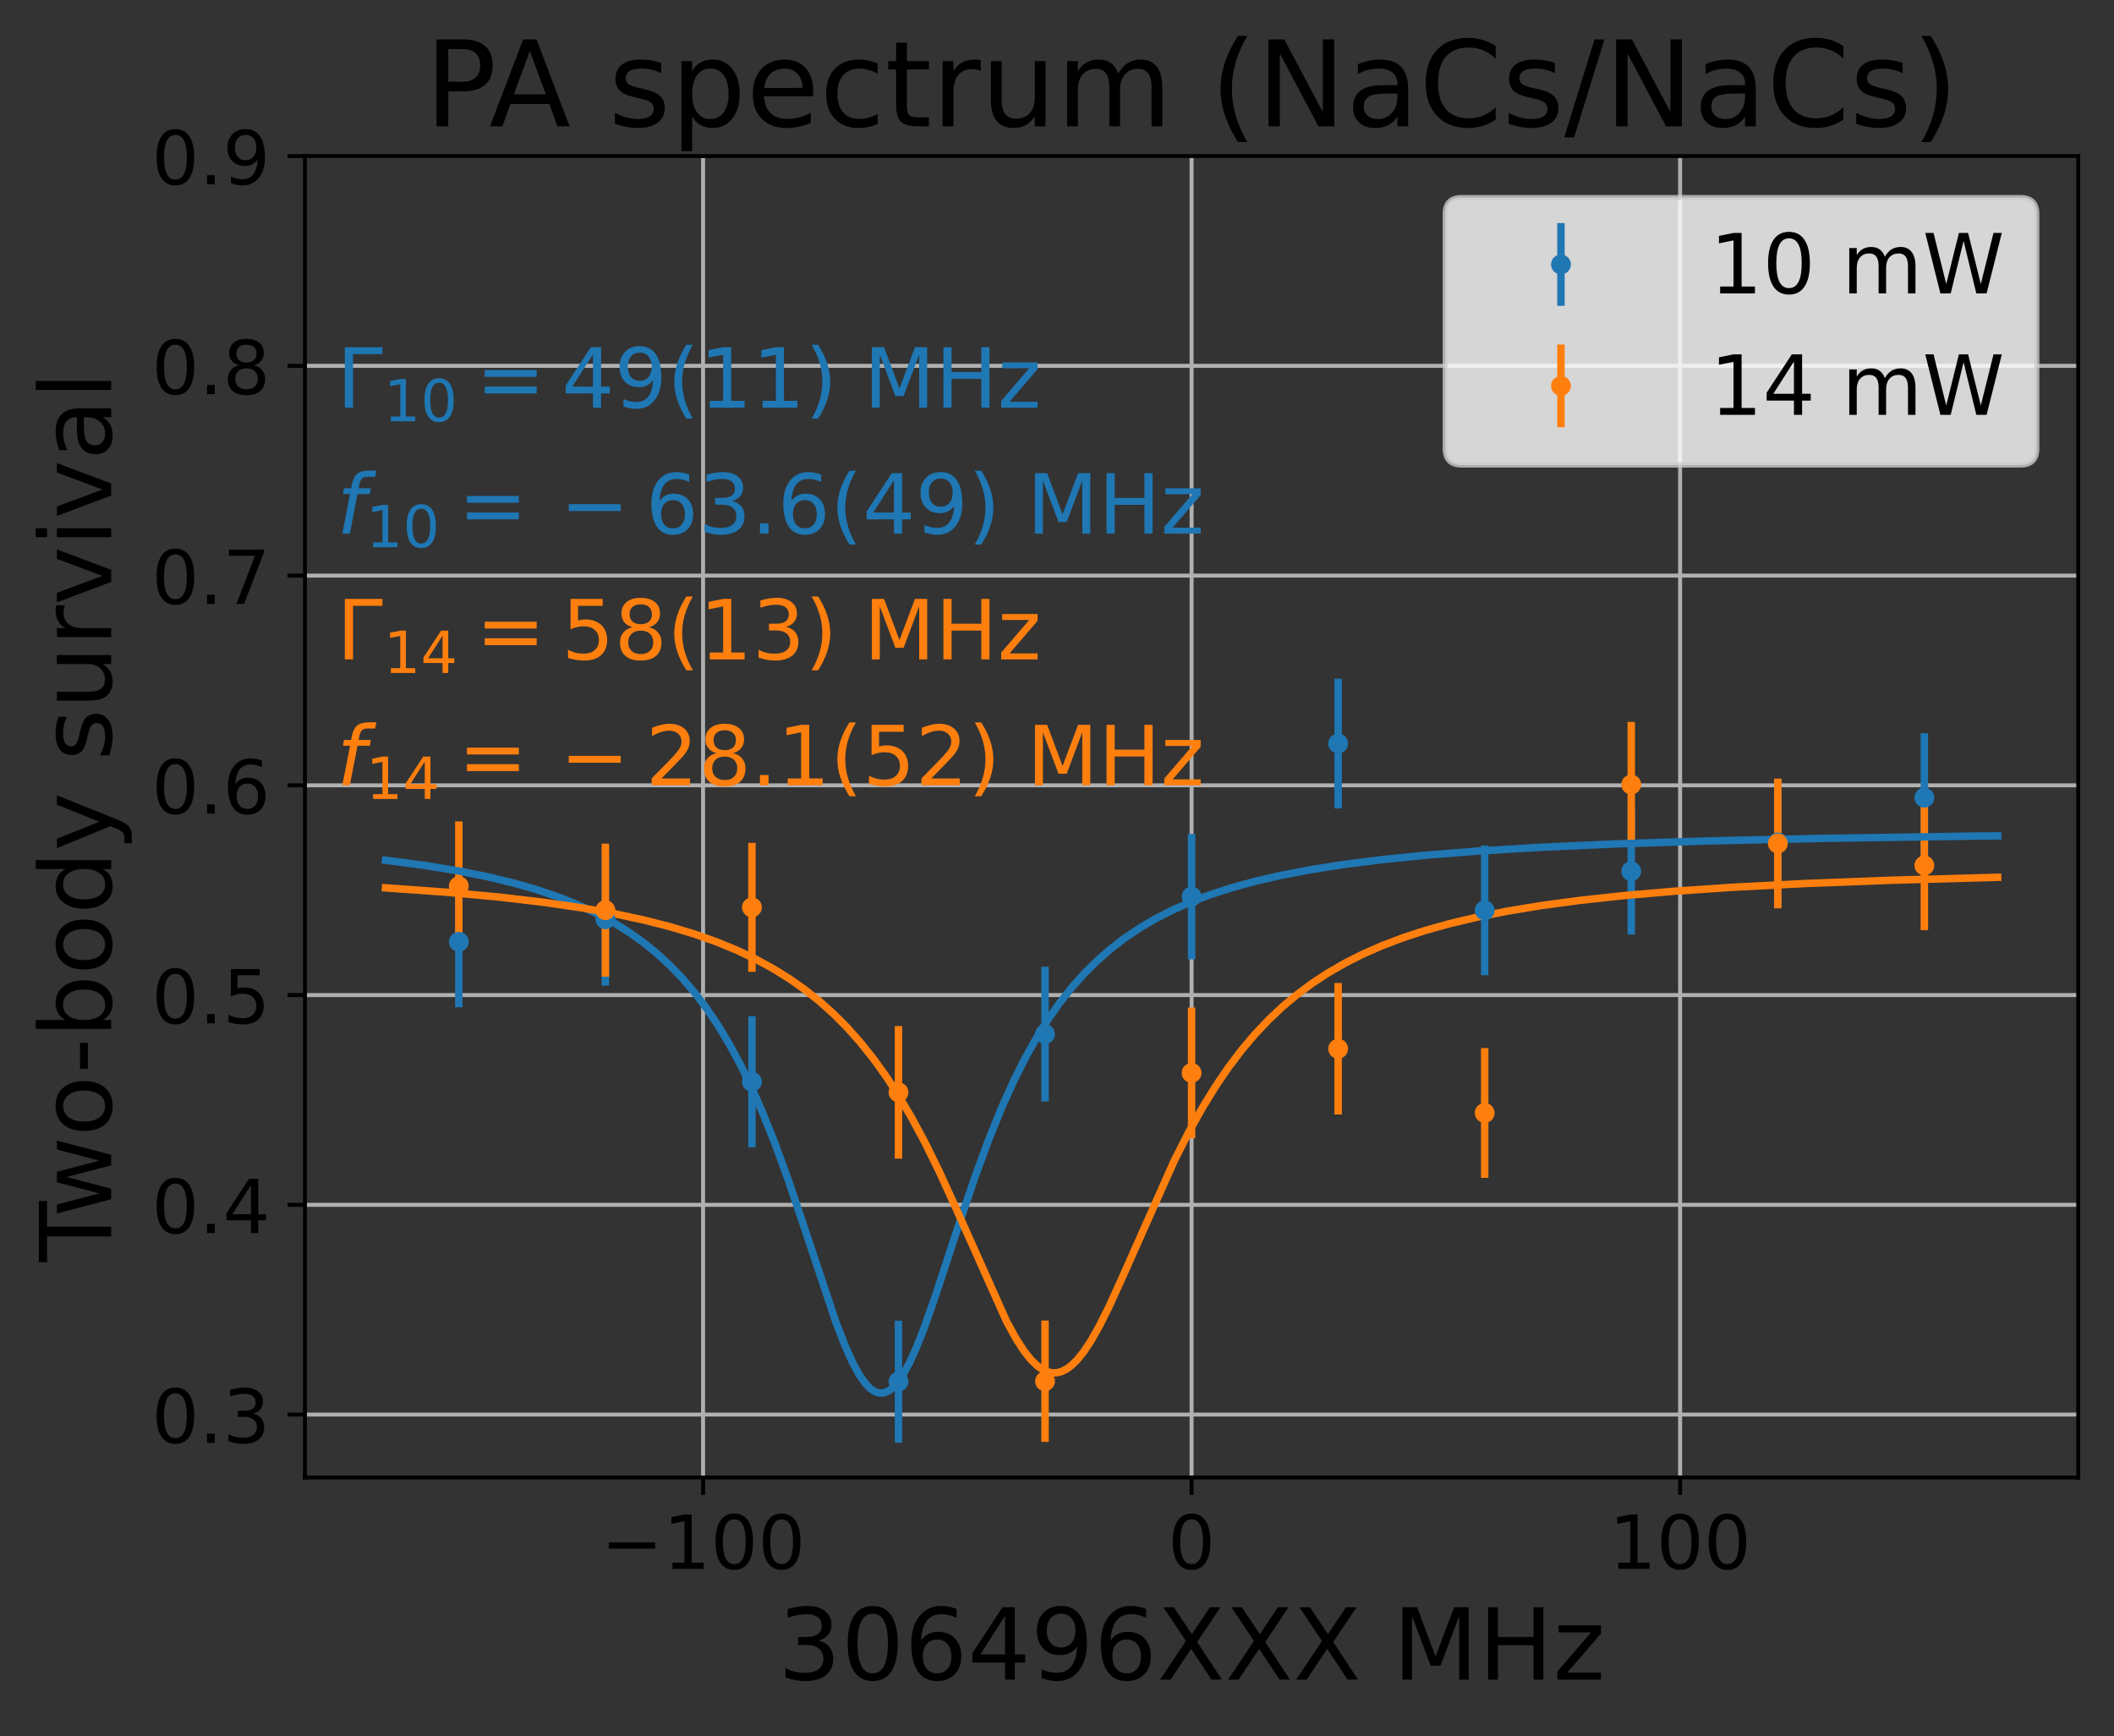 <?xml version="1.0" encoding="utf-8" standalone="no"?>
<!DOCTYPE svg PUBLIC "-//W3C//DTD SVG 1.1//EN"
  "http://www.w3.org/Graphics/SVG/1.1/DTD/svg11.dtd">
<!-- Created with matplotlib (https://matplotlib.org/) -->
<svg height="349.622pt" version="1.1" viewBox="0 0 425.731 349.622" width="425.731pt" xmlns="http://www.w3.org/2000/svg" xmlns:xlink="http://www.w3.org/1999/xlink">
 <rect x="0" y="0" width="425.731" height="349.622" fill="#333333" stroke="none"/>
 <defs>
  <style type="text/css">*{stroke-linecap:butt;stroke-linejoin:round;}</style>
 </defs>
 <g id="figure_1">
  <g id="patch_1">
   <path d="M 0 349.622 
L 425.731 349.622 
L 425.731 0 
L 0 0 
z
" style="fill:none;"/>
  </g>
  <g id="axes_1">
   <g id="patch_2">
    <path d="M 61.411 297.548 
L 418.531 297.548 
L 418.531 31.436 
L 61.411 31.436 
z
" style="fill:none;"/>
   </g>
   <g id="matplotlib.axis_1">
    <g id="xtick_1">
     <g id="line2d_1">
      <path clip-path="url(#pbcf3292bdb)" d="M 141.591 297.548 
L 141.591 31.436 
" style="fill:none;stroke:#b0b0b0;stroke-linecap:square;stroke-width:0.8;"/>
     </g>
     <g id="line2d_2">
      <defs>
       <path d="M 0 0 
L 0 3.5 
" id="m005f0a59be" style="stroke:#000000;stroke-width:0.8;"/>
      </defs>
      <g>
       <use style="stroke:#000000;stroke-width:0.8;" x="141.591" xlink:href="#m005f0a59be" y="297.548"/>
      </g>
     </g>
     <g id="text_1">
      <!-- −100 -->
      <g transform="translate(120.99 315.946)scale(0.15 -0.15)">
       <defs>
        <path d="M 10.594 35.5 
L 73.188 35.5 
L 73.188 27.203 
L 10.594 27.203 
z
" id="DejaVuSans-8722"/>
        <path d="M 12.406 8.297 
L 28.516 8.297 
L 28.516 63.922 
L 10.984 60.406 
L 10.984 69.391 
L 28.422 72.906 
L 38.281 72.906 
L 38.281 8.297 
L 54.391 8.297 
L 54.391 0 
L 12.406 0 
z
" id="DejaVuSans-49"/>
        <path d="M 31.781 66.406 
Q 24.172 66.406 20.328 58.906 
Q 16.5 51.422 16.5 36.375 
Q 16.5 21.391 20.328 13.891 
Q 24.172 6.391 31.781 6.391 
Q 39.453 6.391 43.281 13.891 
Q 47.125 21.391 47.125 36.375 
Q 47.125 51.422 43.281 58.906 
Q 39.453 66.406 31.781 66.406 
z
M 31.781 74.219 
Q 44.047 74.219 50.516 64.516 
Q 56.984 54.828 56.984 36.375 
Q 56.984 17.969 50.516 8.266 
Q 44.047 -1.422 31.781 -1.422 
Q 19.531 -1.422 13.062 8.266 
Q 6.594 17.969 6.594 36.375 
Q 6.594 54.828 13.062 64.516 
Q 19.531 74.219 31.781 74.219 
z
" id="DejaVuSans-48"/>
       </defs>
       <use xlink:href="#DejaVuSans-8722"/>
       <use x="83.789" xlink:href="#DejaVuSans-49"/>
       <use x="147.412" xlink:href="#DejaVuSans-48"/>
       <use x="211.035" xlink:href="#DejaVuSans-48"/>
      </g>
     </g>
    </g>
    <g id="xtick_2">
     <g id="line2d_3">
      <path clip-path="url(#pbcf3292bdb)" d="M 239.971 297.548 
L 239.971 31.436 
" style="fill:none;stroke:#b0b0b0;stroke-linecap:square;stroke-width:0.8;"/>
     </g>
     <g id="line2d_4">
      <g>
       <use style="stroke:#000000;stroke-width:0.8;" x="239.971" xlink:href="#m005f0a59be" y="297.548"/>
      </g>
     </g>
     <g id="text_2">
      <!-- 0 -->
      <g transform="translate(235.199 315.946)scale(0.15 -0.15)">
       <use xlink:href="#DejaVuSans-48"/>
      </g>
     </g>
    </g>
    <g id="xtick_3">
     <g id="line2d_5">
      <path clip-path="url(#pbcf3292bdb)" d="M 338.351 297.548 
L 338.351 31.436 
" style="fill:none;stroke:#b0b0b0;stroke-linecap:square;stroke-width:0.8;"/>
     </g>
     <g id="line2d_6">
      <g>
       <use style="stroke:#000000;stroke-width:0.8;" x="338.351" xlink:href="#m005f0a59be" y="297.548"/>
      </g>
     </g>
     <g id="text_3">
      <!-- 100 -->
      <g transform="translate(324.035 315.946)scale(0.15 -0.15)">
       <use xlink:href="#DejaVuSans-49"/>
       <use x="63.623" xlink:href="#DejaVuSans-48"/>
       <use x="127.246" xlink:href="#DejaVuSans-48"/>
      </g>
     </g>
    </g>
    <g id="text_4">
     <!-- 306496XXX MHz -->
     <g transform="translate(156.671 338.262)scale(0.2 -0.2)">
      <defs>
       <path d="M 40.578 39.312 
Q 47.656 37.797 51.625 33 
Q 55.609 28.219 55.609 21.188 
Q 55.609 10.406 48.188 4.484 
Q 40.766 -1.422 27.094 -1.422 
Q 22.516 -1.422 17.656 -0.516 
Q 12.797 0.391 7.625 2.203 
L 7.625 11.719 
Q 11.719 9.328 16.594 8.109 
Q 21.484 6.891 26.812 6.891 
Q 36.078 6.891 40.938 10.547 
Q 45.797 14.203 45.797 21.188 
Q 45.797 27.641 41.281 31.266 
Q 36.766 34.906 28.719 34.906 
L 20.219 34.906 
L 20.219 43.016 
L 29.109 43.016 
Q 36.375 43.016 40.234 45.922 
Q 44.094 48.828 44.094 54.297 
Q 44.094 59.906 40.109 62.906 
Q 36.141 65.922 28.719 65.922 
Q 24.656 65.922 20.016 65.031 
Q 15.375 64.156 9.812 62.312 
L 9.812 71.094 
Q 15.438 72.656 20.344 73.438 
Q 25.25 74.219 29.594 74.219 
Q 40.828 74.219 47.359 69.109 
Q 53.906 64.016 53.906 55.328 
Q 53.906 49.266 50.438 45.094 
Q 46.969 40.922 40.578 39.312 
z
" id="DejaVuSans-51"/>
       <path d="M 33.016 40.375 
Q 26.375 40.375 22.484 35.828 
Q 18.609 31.297 18.609 23.391 
Q 18.609 15.531 22.484 10.953 
Q 26.375 6.391 33.016 6.391 
Q 39.656 6.391 43.531 10.953 
Q 47.406 15.531 47.406 23.391 
Q 47.406 31.297 43.531 35.828 
Q 39.656 40.375 33.016 40.375 
z
M 52.594 71.297 
L 52.594 62.312 
Q 48.875 64.062 45.094 64.984 
Q 41.312 65.922 37.594 65.922 
Q 27.828 65.922 22.672 59.328 
Q 17.531 52.734 16.797 39.406 
Q 19.672 43.656 24.016 45.922 
Q 28.375 48.188 33.594 48.188 
Q 44.578 48.188 50.953 41.516 
Q 57.328 34.859 57.328 23.391 
Q 57.328 12.156 50.688 5.359 
Q 44.047 -1.422 33.016 -1.422 
Q 20.359 -1.422 13.672 8.266 
Q 6.984 17.969 6.984 36.375 
Q 6.984 53.656 15.188 63.938 
Q 23.391 74.219 37.203 74.219 
Q 40.922 74.219 44.703 73.484 
Q 48.484 72.75 52.594 71.297 
z
" id="DejaVuSans-54"/>
       <path d="M 37.797 64.312 
L 12.891 25.391 
L 37.797 25.391 
z
M 35.203 72.906 
L 47.609 72.906 
L 47.609 25.391 
L 58.016 25.391 
L 58.016 17.188 
L 47.609 17.188 
L 47.609 0 
L 37.797 0 
L 37.797 17.188 
L 4.891 17.188 
L 4.891 26.703 
z
" id="DejaVuSans-52"/>
       <path d="M 10.984 1.516 
L 10.984 10.5 
Q 14.703 8.734 18.5 7.812 
Q 22.312 6.891 25.984 6.891 
Q 35.75 6.891 40.891 13.453 
Q 46.047 20.016 46.781 33.406 
Q 43.953 29.203 39.594 26.953 
Q 35.25 24.703 29.984 24.703 
Q 19.047 24.703 12.672 31.312 
Q 6.297 37.938 6.297 49.422 
Q 6.297 60.641 12.938 67.422 
Q 19.578 74.219 30.609 74.219 
Q 43.266 74.219 49.922 64.516 
Q 56.594 54.828 56.594 36.375 
Q 56.594 19.141 48.406 8.859 
Q 40.234 -1.422 26.422 -1.422 
Q 22.703 -1.422 18.891 -0.688 
Q 15.094 0.047 10.984 1.516 
z
M 30.609 32.422 
Q 37.25 32.422 41.125 36.953 
Q 45.016 41.5 45.016 49.422 
Q 45.016 57.281 41.125 61.844 
Q 37.25 66.406 30.609 66.406 
Q 23.969 66.406 20.094 61.844 
Q 16.219 57.281 16.219 49.422 
Q 16.219 41.5 20.094 36.953 
Q 23.969 32.422 30.609 32.422 
z
" id="DejaVuSans-57"/>
       <path d="M 6.297 72.906 
L 16.891 72.906 
L 35.016 45.797 
L 53.219 72.906 
L 63.812 72.906 
L 40.375 37.891 
L 65.375 0 
L 54.781 0 
L 34.281 31 
L 13.625 0 
L 2.984 0 
L 29 38.922 
z
" id="DejaVuSans-88"/>
       <path id="DejaVuSans-32"/>
       <path d="M 9.812 72.906 
L 24.516 72.906 
L 43.109 23.297 
L 61.812 72.906 
L 76.516 72.906 
L 76.516 0 
L 66.891 0 
L 66.891 64.016 
L 48.094 14.016 
L 38.188 14.016 
L 19.391 64.016 
L 19.391 0 
L 9.812 0 
z
" id="DejaVuSans-77"/>
       <path d="M 9.812 72.906 
L 19.672 72.906 
L 19.672 43.016 
L 55.516 43.016 
L 55.516 72.906 
L 65.375 72.906 
L 65.375 0 
L 55.516 0 
L 55.516 34.719 
L 19.672 34.719 
L 19.672 0 
L 9.812 0 
z
" id="DejaVuSans-72"/>
       <path d="M 5.516 54.688 
L 48.188 54.688 
L 48.188 46.484 
L 14.406 7.172 
L 48.188 7.172 
L 48.188 0 
L 4.297 0 
L 4.297 8.203 
L 38.094 47.516 
L 5.516 47.516 
z
" id="DejaVuSans-122"/>
      </defs>
      <use xlink:href="#DejaVuSans-51"/>
      <use x="63.623" xlink:href="#DejaVuSans-48"/>
      <use x="127.246" xlink:href="#DejaVuSans-54"/>
      <use x="190.869" xlink:href="#DejaVuSans-52"/>
      <use x="254.492" xlink:href="#DejaVuSans-57"/>
      <use x="318.115" xlink:href="#DejaVuSans-54"/>
      <use x="381.738" xlink:href="#DejaVuSans-88"/>
      <use x="450.244" xlink:href="#DejaVuSans-88"/>
      <use x="518.75" xlink:href="#DejaVuSans-88"/>
      <use x="587.256" xlink:href="#DejaVuSans-32"/>
      <use x="619.043" xlink:href="#DejaVuSans-77"/>
      <use x="705.322" xlink:href="#DejaVuSans-72"/>
      <use x="780.518" xlink:href="#DejaVuSans-122"/>
     </g>
    </g>
   </g>
   <g id="matplotlib.axis_2">
    <g id="ytick_1">
     <g id="line2d_7">
      <path clip-path="url(#pbcf3292bdb)" d="M 61.411 284.876 
L 418.531 284.876 
" style="fill:none;stroke:#b0b0b0;stroke-linecap:square;stroke-width:0.8;"/>
     </g>
     <g id="line2d_8">
      <defs>
       <path d="M 0 0 
L -3.5 0 
" id="mc3ce260a5b" style="stroke:#000000;stroke-width:0.8;"/>
      </defs>
      <g>
       <use style="stroke:#000000;stroke-width:0.8;" x="61.411" xlink:href="#mc3ce260a5b" y="284.876"/>
      </g>
     </g>
     <g id="text_5">
      <!-- 0.3 -->
      <g transform="translate(30.556 290.575)scale(0.15 -0.15)">
       <defs>
        <path d="M 10.688 12.406 
L 21 12.406 
L 21 0 
L 10.688 0 
z
" id="DejaVuSans-46"/>
       </defs>
       <use xlink:href="#DejaVuSans-48"/>
       <use x="63.623" xlink:href="#DejaVuSans-46"/>
       <use x="95.41" xlink:href="#DejaVuSans-51"/>
      </g>
     </g>
    </g>
    <g id="ytick_2">
     <g id="line2d_9">
      <path clip-path="url(#pbcf3292bdb)" d="M 61.411 242.636 
L 418.531 242.636 
" style="fill:none;stroke:#b0b0b0;stroke-linecap:square;stroke-width:0.8;"/>
     </g>
     <g id="line2d_10">
      <g>
       <use style="stroke:#000000;stroke-width:0.8;" x="61.411" xlink:href="#mc3ce260a5b" y="242.636"/>
      </g>
     </g>
     <g id="text_6">
      <!-- 0.4 -->
      <g transform="translate(30.556 248.335)scale(0.15 -0.15)">
       <use xlink:href="#DejaVuSans-48"/>
       <use x="63.623" xlink:href="#DejaVuSans-46"/>
       <use x="95.41" xlink:href="#DejaVuSans-52"/>
      </g>
     </g>
    </g>
    <g id="ytick_3">
     <g id="line2d_11">
      <path clip-path="url(#pbcf3292bdb)" d="M 61.411 200.396 
L 418.531 200.396 
" style="fill:none;stroke:#b0b0b0;stroke-linecap:square;stroke-width:0.8;"/>
     </g>
     <g id="line2d_12">
      <g>
       <use style="stroke:#000000;stroke-width:0.8;" x="61.411" xlink:href="#mc3ce260a5b" y="200.396"/>
      </g>
     </g>
     <g id="text_7">
      <!-- 0.5 -->
      <g transform="translate(30.556 206.095)scale(0.15 -0.15)">
       <defs>
        <path d="M 10.797 72.906 
L 49.516 72.906 
L 49.516 64.594 
L 19.828 64.594 
L 19.828 46.734 
Q 21.969 47.469 24.109 47.828 
Q 26.266 48.188 28.422 48.188 
Q 40.625 48.188 47.75 41.5 
Q 54.891 34.812 54.891 23.391 
Q 54.891 11.625 47.562 5.094 
Q 40.234 -1.422 26.906 -1.422 
Q 22.312 -1.422 17.547 -0.641 
Q 12.797 0.141 7.719 1.703 
L 7.719 11.625 
Q 12.109 9.234 16.797 8.062 
Q 21.484 6.891 26.703 6.891 
Q 35.156 6.891 40.078 11.328 
Q 45.016 15.766 45.016 23.391 
Q 45.016 31 40.078 35.438 
Q 35.156 39.891 26.703 39.891 
Q 22.75 39.891 18.812 39.016 
Q 14.891 38.141 10.797 36.281 
z
" id="DejaVuSans-53"/>
       </defs>
       <use xlink:href="#DejaVuSans-48"/>
       <use x="63.623" xlink:href="#DejaVuSans-46"/>
       <use x="95.41" xlink:href="#DejaVuSans-53"/>
      </g>
     </g>
    </g>
    <g id="ytick_4">
     <g id="line2d_13">
      <path clip-path="url(#pbcf3292bdb)" d="M 61.411 158.156 
L 418.531 158.156 
" style="fill:none;stroke:#b0b0b0;stroke-linecap:square;stroke-width:0.8;"/>
     </g>
     <g id="line2d_14">
      <g>
       <use style="stroke:#000000;stroke-width:0.8;" x="61.411" xlink:href="#mc3ce260a5b" y="158.156"/>
      </g>
     </g>
     <g id="text_8">
      <!-- 0.6 -->
      <g transform="translate(30.556 163.855)scale(0.15 -0.15)">
       <use xlink:href="#DejaVuSans-48"/>
       <use x="63.623" xlink:href="#DejaVuSans-46"/>
       <use x="95.41" xlink:href="#DejaVuSans-54"/>
      </g>
     </g>
    </g>
    <g id="ytick_5">
     <g id="line2d_15">
      <path clip-path="url(#pbcf3292bdb)" d="M 61.411 115.916 
L 418.531 115.916 
" style="fill:none;stroke:#b0b0b0;stroke-linecap:square;stroke-width:0.8;"/>
     </g>
     <g id="line2d_16">
      <g>
       <use style="stroke:#000000;stroke-width:0.8;" x="61.411" xlink:href="#mc3ce260a5b" y="115.916"/>
      </g>
     </g>
     <g id="text_9">
      <!-- 0.7 -->
      <g transform="translate(30.556 121.615)scale(0.15 -0.15)">
       <defs>
        <path d="M 8.203 72.906 
L 55.078 72.906 
L 55.078 68.703 
L 28.609 0 
L 18.312 0 
L 43.219 64.594 
L 8.203 64.594 
z
" id="DejaVuSans-55"/>
       </defs>
       <use xlink:href="#DejaVuSans-48"/>
       <use x="63.623" xlink:href="#DejaVuSans-46"/>
       <use x="95.41" xlink:href="#DejaVuSans-55"/>
      </g>
     </g>
    </g>
    <g id="ytick_6">
     <g id="line2d_17">
      <path clip-path="url(#pbcf3292bdb)" d="M 61.411 73.676 
L 418.531 73.676 
" style="fill:none;stroke:#b0b0b0;stroke-linecap:square;stroke-width:0.8;"/>
     </g>
     <g id="line2d_18">
      <g>
       <use style="stroke:#000000;stroke-width:0.8;" x="61.411" xlink:href="#mc3ce260a5b" y="73.676"/>
      </g>
     </g>
     <g id="text_10">
      <!-- 0.8 -->
      <g transform="translate(30.556 79.375)scale(0.15 -0.15)">
       <defs>
        <path d="M 31.781 34.625 
Q 24.75 34.625 20.719 30.859 
Q 16.703 27.094 16.703 20.516 
Q 16.703 13.922 20.719 10.156 
Q 24.75 6.391 31.781 6.391 
Q 38.812 6.391 42.859 10.172 
Q 46.922 13.969 46.922 20.516 
Q 46.922 27.094 42.891 30.859 
Q 38.875 34.625 31.781 34.625 
z
M 21.922 38.812 
Q 15.578 40.375 12.031 44.719 
Q 8.5 49.078 8.5 55.328 
Q 8.5 64.062 14.719 69.141 
Q 20.953 74.219 31.781 74.219 
Q 42.672 74.219 48.875 69.141 
Q 55.078 64.062 55.078 55.328 
Q 55.078 49.078 51.531 44.719 
Q 48 40.375 41.703 38.812 
Q 48.828 37.156 52.797 32.312 
Q 56.781 27.484 56.781 20.516 
Q 56.781 9.906 50.312 4.234 
Q 43.844 -1.422 31.781 -1.422 
Q 19.734 -1.422 13.25 4.234 
Q 6.781 9.906 6.781 20.516 
Q 6.781 27.484 10.781 32.312 
Q 14.797 37.156 21.922 38.812 
z
M 18.312 54.391 
Q 18.312 48.734 21.844 45.562 
Q 25.391 42.391 31.781 42.391 
Q 38.141 42.391 41.719 45.562 
Q 45.312 48.734 45.312 54.391 
Q 45.312 60.062 41.719 63.234 
Q 38.141 66.406 31.781 66.406 
Q 25.391 66.406 21.844 63.234 
Q 18.312 60.062 18.312 54.391 
z
" id="DejaVuSans-56"/>
       </defs>
       <use xlink:href="#DejaVuSans-48"/>
       <use x="63.623" xlink:href="#DejaVuSans-46"/>
       <use x="95.41" xlink:href="#DejaVuSans-56"/>
      </g>
     </g>
    </g>
    <g id="ytick_7">
     <g id="line2d_19">
      <path clip-path="url(#pbcf3292bdb)" d="M 61.411 31.436 
L 418.531 31.436 
" style="fill:none;stroke:#b0b0b0;stroke-linecap:square;stroke-width:0.8;"/>
     </g>
     <g id="line2d_20">
      <g>
       <use style="stroke:#000000;stroke-width:0.8;" x="61.411" xlink:href="#mc3ce260a5b" y="31.436"/>
      </g>
     </g>
     <g id="text_11">
      <!-- 0.9 -->
      <g transform="translate(30.556 37.135)scale(0.15 -0.15)">
       <use xlink:href="#DejaVuSans-48"/>
       <use x="63.623" xlink:href="#DejaVuSans-46"/>
       <use x="95.41" xlink:href="#DejaVuSans-57"/>
      </g>
     </g>
    </g>
    <g id="text_12">
     <!-- Two-body survival -->
     <g transform="translate(22.397 254.134)rotate(-90)scale(0.2 -0.2)">
      <defs>
       <path d="M -0.297 72.906 
L 61.375 72.906 
L 61.375 64.594 
L 35.5 64.594 
L 35.5 0 
L 25.594 0 
L 25.594 64.594 
L -0.297 64.594 
z
" id="DejaVuSans-84"/>
       <path d="M 4.203 54.688 
L 13.188 54.688 
L 24.422 12.016 
L 35.594 54.688 
L 46.188 54.688 
L 57.422 12.016 
L 68.609 54.688 
L 77.594 54.688 
L 63.281 0 
L 52.688 0 
L 40.922 44.828 
L 29.109 0 
L 18.5 0 
z
" id="DejaVuSans-119"/>
       <path d="M 30.609 48.391 
Q 23.391 48.391 19.188 42.75 
Q 14.984 37.109 14.984 27.297 
Q 14.984 17.484 19.156 11.844 
Q 23.344 6.203 30.609 6.203 
Q 37.797 6.203 41.984 11.859 
Q 46.188 17.531 46.188 27.297 
Q 46.188 37.016 41.984 42.703 
Q 37.797 48.391 30.609 48.391 
z
M 30.609 56 
Q 42.328 56 49.016 48.375 
Q 55.719 40.766 55.719 27.297 
Q 55.719 13.875 49.016 6.219 
Q 42.328 -1.422 30.609 -1.422 
Q 18.844 -1.422 12.172 6.219 
Q 5.516 13.875 5.516 27.297 
Q 5.516 40.766 12.172 48.375 
Q 18.844 56 30.609 56 
z
" id="DejaVuSans-111"/>
       <path d="M 4.891 31.391 
L 31.203 31.391 
L 31.203 23.391 
L 4.891 23.391 
z
" id="DejaVuSans-45"/>
       <path d="M 48.688 27.297 
Q 48.688 37.203 44.609 42.844 
Q 40.531 48.484 33.406 48.484 
Q 26.266 48.484 22.188 42.844 
Q 18.109 37.203 18.109 27.297 
Q 18.109 17.391 22.188 11.75 
Q 26.266 6.109 33.406 6.109 
Q 40.531 6.109 44.609 11.75 
Q 48.688 17.391 48.688 27.297 
z
M 18.109 46.391 
Q 20.953 51.266 25.266 53.625 
Q 29.594 56 35.594 56 
Q 45.562 56 51.781 48.094 
Q 58.016 40.188 58.016 27.297 
Q 58.016 14.406 51.781 6.484 
Q 45.562 -1.422 35.594 -1.422 
Q 29.594 -1.422 25.266 0.953 
Q 20.953 3.328 18.109 8.203 
L 18.109 0 
L 9.078 0 
L 9.078 75.984 
L 18.109 75.984 
z
" id="DejaVuSans-98"/>
       <path d="M 45.406 46.391 
L 45.406 75.984 
L 54.391 75.984 
L 54.391 0 
L 45.406 0 
L 45.406 8.203 
Q 42.578 3.328 38.25 0.953 
Q 33.938 -1.422 27.875 -1.422 
Q 17.969 -1.422 11.734 6.484 
Q 5.516 14.406 5.516 27.297 
Q 5.516 40.188 11.734 48.094 
Q 17.969 56 27.875 56 
Q 33.938 56 38.25 53.625 
Q 42.578 51.266 45.406 46.391 
z
M 14.797 27.297 
Q 14.797 17.391 18.875 11.75 
Q 22.953 6.109 30.078 6.109 
Q 37.203 6.109 41.297 11.75 
Q 45.406 17.391 45.406 27.297 
Q 45.406 37.203 41.297 42.844 
Q 37.203 48.484 30.078 48.484 
Q 22.953 48.484 18.875 42.844 
Q 14.797 37.203 14.797 27.297 
z
" id="DejaVuSans-100"/>
       <path d="M 32.172 -5.078 
Q 28.375 -14.844 24.75 -17.812 
Q 21.141 -20.797 15.094 -20.797 
L 7.906 -20.797 
L 7.906 -13.281 
L 13.188 -13.281 
Q 16.891 -13.281 18.938 -11.516 
Q 21 -9.766 23.484 -3.219 
L 25.094 0.875 
L 2.984 54.688 
L 12.5 54.688 
L 29.594 11.922 
L 46.688 54.688 
L 56.203 54.688 
z
" id="DejaVuSans-121"/>
       <path d="M 44.281 53.078 
L 44.281 44.578 
Q 40.484 46.531 36.375 47.5 
Q 32.281 48.484 27.875 48.484 
Q 21.188 48.484 17.844 46.438 
Q 14.5 44.391 14.5 40.281 
Q 14.5 37.156 16.891 35.375 
Q 19.281 33.594 26.516 31.984 
L 29.594 31.297 
Q 39.156 29.25 43.188 25.516 
Q 47.219 21.781 47.219 15.094 
Q 47.219 7.469 41.188 3.016 
Q 35.156 -1.422 24.609 -1.422 
Q 20.219 -1.422 15.453 -0.562 
Q 10.688 0.297 5.422 2 
L 5.422 11.281 
Q 10.406 8.688 15.234 7.391 
Q 20.062 6.109 24.812 6.109 
Q 31.156 6.109 34.562 8.281 
Q 37.984 10.453 37.984 14.406 
Q 37.984 18.062 35.516 20.016 
Q 33.062 21.969 24.703 23.781 
L 21.578 24.516 
Q 13.234 26.266 9.516 29.906 
Q 5.812 33.547 5.812 39.891 
Q 5.812 47.609 11.281 51.797 
Q 16.75 56 26.812 56 
Q 31.781 56 36.172 55.266 
Q 40.578 54.547 44.281 53.078 
z
" id="DejaVuSans-115"/>
       <path d="M 8.5 21.578 
L 8.5 54.688 
L 17.484 54.688 
L 17.484 21.922 
Q 17.484 14.156 20.5 10.266 
Q 23.531 6.391 29.594 6.391 
Q 36.859 6.391 41.078 11.031 
Q 45.312 15.672 45.312 23.688 
L 45.312 54.688 
L 54.297 54.688 
L 54.297 0 
L 45.312 0 
L 45.312 8.406 
Q 42.047 3.422 37.719 1 
Q 33.406 -1.422 27.688 -1.422 
Q 18.266 -1.422 13.375 4.438 
Q 8.5 10.297 8.5 21.578 
z
M 31.109 56 
z
" id="DejaVuSans-117"/>
       <path d="M 41.109 46.297 
Q 39.594 47.172 37.812 47.578 
Q 36.031 48 33.891 48 
Q 26.266 48 22.188 43.047 
Q 18.109 38.094 18.109 28.812 
L 18.109 0 
L 9.078 0 
L 9.078 54.688 
L 18.109 54.688 
L 18.109 46.188 
Q 20.953 51.172 25.484 53.578 
Q 30.031 56 36.531 56 
Q 37.453 56 38.578 55.875 
Q 39.703 55.766 41.062 55.516 
z
" id="DejaVuSans-114"/>
       <path d="M 2.984 54.688 
L 12.5 54.688 
L 29.594 8.797 
L 46.688 54.688 
L 56.203 54.688 
L 35.688 0 
L 23.484 0 
z
" id="DejaVuSans-118"/>
       <path d="M 9.422 54.688 
L 18.406 54.688 
L 18.406 0 
L 9.422 0 
z
M 9.422 75.984 
L 18.406 75.984 
L 18.406 64.594 
L 9.422 64.594 
z
" id="DejaVuSans-105"/>
       <path d="M 34.281 27.484 
Q 23.391 27.484 19.188 25 
Q 14.984 22.516 14.984 16.5 
Q 14.984 11.719 18.141 8.906 
Q 21.297 6.109 26.703 6.109 
Q 34.188 6.109 38.703 11.406 
Q 43.219 16.703 43.219 25.484 
L 43.219 27.484 
z
M 52.203 31.203 
L 52.203 0 
L 43.219 0 
L 43.219 8.297 
Q 40.141 3.328 35.547 0.953 
Q 30.953 -1.422 24.312 -1.422 
Q 15.922 -1.422 10.953 3.297 
Q 6 8.016 6 15.922 
Q 6 25.141 12.172 29.828 
Q 18.359 34.516 30.609 34.516 
L 43.219 34.516 
L 43.219 35.406 
Q 43.219 41.609 39.141 45 
Q 35.062 48.391 27.688 48.391 
Q 23 48.391 18.547 47.266 
Q 14.109 46.141 10.016 43.891 
L 10.016 52.203 
Q 14.938 54.109 19.578 55.047 
Q 24.219 56 28.609 56 
Q 40.484 56 46.344 49.844 
Q 52.203 43.703 52.203 31.203 
z
" id="DejaVuSans-97"/>
       <path d="M 9.422 75.984 
L 18.406 75.984 
L 18.406 0 
L 9.422 0 
z
" id="DejaVuSans-108"/>
      </defs>
      <use xlink:href="#DejaVuSans-84"/>
      <use x="44.584" xlink:href="#DejaVuSans-119"/>
      <use x="126.371" xlink:href="#DejaVuSans-111"/>
      <use x="189.428" xlink:href="#DejaVuSans-45"/>
      <use x="225.512" xlink:href="#DejaVuSans-98"/>
      <use x="288.988" xlink:href="#DejaVuSans-111"/>
      <use x="350.17" xlink:href="#DejaVuSans-100"/>
      <use x="413.646" xlink:href="#DejaVuSans-121"/>
      <use x="472.826" xlink:href="#DejaVuSans-32"/>
      <use x="504.613" xlink:href="#DejaVuSans-115"/>
      <use x="556.713" xlink:href="#DejaVuSans-117"/>
      <use x="620.092" xlink:href="#DejaVuSans-114"/>
      <use x="661.205" xlink:href="#DejaVuSans-118"/>
      <use x="720.385" xlink:href="#DejaVuSans-105"/>
      <use x="748.168" xlink:href="#DejaVuSans-118"/>
      <use x="807.348" xlink:href="#DejaVuSans-97"/>
      <use x="868.627" xlink:href="#DejaVuSans-108"/>
     </g>
    </g>
   </g>
   <g id="LineCollection_1">
    <path clip-path="url(#pbcf3292bdb)" d="M 92.401 202.854 
L 92.401 176.488 
" style="fill:none;stroke:#1f77b4;stroke-width:1.5;"/>
    <path clip-path="url(#pbcf3292bdb)" d="M 121.915 198.478 
L 121.915 171.78 
" style="fill:none;stroke:#1f77b4;stroke-width:1.5;"/>
    <path clip-path="url(#pbcf3292bdb)" d="M 151.429 231.064 
L 151.429 204.651 
" style="fill:none;stroke:#1f77b4;stroke-width:1.5;"/>
    <path clip-path="url(#pbcf3292bdb)" d="M 180.943 290.541 
L 180.943 265.96 
" style="fill:none;stroke:#1f77b4;stroke-width:1.5;"/>
    <path clip-path="url(#pbcf3292bdb)" d="M 210.457 221.818 
L 210.457 194.684 
" style="fill:none;stroke:#1f77b4;stroke-width:1.5;"/>
    <path clip-path="url(#pbcf3292bdb)" d="M 239.971 193.206 
L 239.971 167.939 
" style="fill:none;stroke:#1f77b4;stroke-width:1.5;"/>
    <path clip-path="url(#pbcf3292bdb)" d="M 269.485 162.814 
L 269.485 136.672 
" style="fill:none;stroke:#1f77b4;stroke-width:1.5;"/>
    <path clip-path="url(#pbcf3292bdb)" d="M 298.999 196.393 
L 298.999 170.283 
" style="fill:none;stroke:#1f77b4;stroke-width:1.5;"/>
    <path clip-path="url(#pbcf3292bdb)" d="M 328.513 188.197 
L 328.513 162.718 
" style="fill:none;stroke:#1f77b4;stroke-width:1.5;"/>
    <path clip-path="url(#pbcf3292bdb)" d="M 358.027 182.425 
L 358.027 156.899 
" style="fill:none;stroke:#1f77b4;stroke-width:1.5;"/>
    <path clip-path="url(#pbcf3292bdb)" d="M 387.541 173.629 
L 387.541 147.652 
" style="fill:none;stroke:#1f77b4;stroke-width:1.5;"/>
   </g>
   <g id="LineCollection_2">
    <path clip-path="url(#pbcf3292bdb)" d="M 92.401 191.491 
L 92.401 165.437 
" style="fill:none;stroke:#ff7f0e;stroke-width:1.5;"/>
    <path clip-path="url(#pbcf3292bdb)" d="M 121.915 196.689 
L 121.915 169.901 
" style="fill:none;stroke:#ff7f0e;stroke-width:1.5;"/>
    <path clip-path="url(#pbcf3292bdb)" d="M 151.429 195.707 
L 151.429 169.752 
" style="fill:none;stroke:#ff7f0e;stroke-width:1.5;"/>
    <path clip-path="url(#pbcf3292bdb)" d="M 180.943 233.337 
L 180.943 206.63 
" style="fill:none;stroke:#ff7f0e;stroke-width:1.5;"/>
    <path clip-path="url(#pbcf3292bdb)" d="M 210.457 290.385 
L 210.457 265.943 
" style="fill:none;stroke:#ff7f0e;stroke-width:1.5;"/>
    <path clip-path="url(#pbcf3292bdb)" d="M 239.971 229.235 
L 239.971 202.908 
" style="fill:none;stroke:#ff7f0e;stroke-width:1.5;"/>
    <path clip-path="url(#pbcf3292bdb)" d="M 269.485 224.44 
L 269.485 197.971 
" style="fill:none;stroke:#ff7f0e;stroke-width:1.5;"/>
    <path clip-path="url(#pbcf3292bdb)" d="M 298.999 237.201 
L 298.999 211.071 
" style="fill:none;stroke:#ff7f0e;stroke-width:1.5;"/>
    <path clip-path="url(#pbcf3292bdb)" d="M 328.513 170.613 
L 328.513 145.385 
" style="fill:none;stroke:#ff7f0e;stroke-width:1.5;"/>
    <path clip-path="url(#pbcf3292bdb)" d="M 358.027 182.932 
L 358.027 156.81 
" style="fill:none;stroke:#ff7f0e;stroke-width:1.5;"/>
    <path clip-path="url(#pbcf3292bdb)" d="M 387.541 187.324 
L 387.541 161.28 
" style="fill:none;stroke:#ff7f0e;stroke-width:1.5;"/>
   </g>
   <g id="line2d_21">
    <path clip-path="url(#pbcf3292bdb)" d="M 77.644 173.242 
L 85.501 174.275 
L 92.32 175.39 
L 98.326 176.594 
L 103.651 177.885 
L 108.424 179.268 
L 112.71 180.738 
L 116.639 182.318 
L 120.243 184.006 
L 123.554 185.799 
L 126.671 187.739 
L 129.594 189.821 
L 132.353 192.061 
L 134.983 194.483 
L 137.483 197.087 
L 139.919 199.945 
L 142.289 203.075 
L 144.594 206.491 
L 146.867 210.257 
L 149.14 214.461 
L 151.413 219.136 
L 153.75 224.467 
L 156.185 230.59 
L 158.815 237.822 
L 162.03 247.358 
L 168.361 266.314 
L 170.277 271.25 
L 171.803 274.608 
L 173.102 276.958 
L 174.206 278.53 
L 175.18 279.56 
L 176.056 280.184 
L 176.868 280.497 
L 177.615 280.556 
L 178.362 280.396 
L 179.141 279.995 
L 179.985 279.299 
L 180.927 278.213 
L 181.966 276.659 
L 183.167 274.437 
L 184.563 271.356 
L 186.251 267.054 
L 188.459 260.764 
L 192.713 247.791 
L 196.447 236.748 
L 199.206 229.266 
L 201.707 223.112 
L 204.109 217.776 
L 206.447 213.113 
L 208.785 208.939 
L 211.122 205.213 
L 213.493 201.848 
L 215.928 198.775 
L 218.428 195.979 
L 220.993 193.441 
L 223.688 191.087 
L 226.513 188.917 
L 229.5 186.906 
L 232.649 185.054 
L 236.026 183.328 
L 239.662 181.719 
L 243.624 180.214 
L 247.942 178.812 
L 252.715 177.501 
L 258.007 176.281 
L 263.949 175.144 
L 270.67 174.089 
L 278.365 173.112 
L 287.262 172.212 
L 297.684 171.389 
L 310.055 170.642 
L 325.023 169.968 
L 343.497 169.368 
L 366.907 168.839 
L 397.493 168.382 
L 402.298 168.326 
L 402.298 168.326 
" style="fill:none;stroke:#1f77b4;stroke-linecap:square;stroke-width:1.5;"/>
   </g>
   <g id="line2d_22">
    <path clip-path="url(#pbcf3292bdb)" d="M 77.644 178.806 
L 89.949 179.683 
L 100.307 180.637 
L 109.203 181.675 
L 116.898 182.792 
L 123.684 183.997 
L 129.691 185.285 
L 135.081 186.665 
L 139.951 188.14 
L 144.367 189.704 
L 148.425 191.375 
L 152.192 193.163 
L 155.698 195.072 
L 158.978 197.108 
L 162.095 199.304 
L 165.049 201.657 
L 167.874 204.188 
L 170.602 206.929 
L 173.264 209.92 
L 175.861 213.172 
L 178.459 216.786 
L 181.024 220.738 
L 183.622 225.15 
L 186.316 230.174 
L 189.174 235.982 
L 192.453 243.174 
L 202.746 266.196 
L 204.629 269.611 
L 206.22 272.062 
L 207.616 273.818 
L 208.85 275.027 
L 209.954 275.812 
L 210.993 276.282 
L 211.967 276.481 
L 212.908 276.446 
L 213.85 276.189 
L 214.824 275.694 
L 215.863 274.915 
L 216.999 273.781 
L 218.266 272.196 
L 219.694 270.04 
L 221.35 267.125 
L 223.363 263.105 
L 226.026 257.252 
L 236.481 233.747 
L 239.403 227.999 
L 242.163 223.056 
L 244.825 218.736 
L 247.455 214.885 
L 250.085 211.421 
L 252.747 208.273 
L 255.475 205.389 
L 258.3 202.726 
L 261.222 200.278 
L 264.274 198.012 
L 267.456 195.927 
L 270.832 193.98 
L 274.436 192.161 
L 278.3 190.462 
L 282.456 188.88 
L 286.969 187.402 
L 291.937 186.012 
L 297.424 184.713 
L 303.528 183.501 
L 310.379 182.374 
L 318.139 181.328 
L 327.003 180.362 
L 337.263 179.475 
L 349.309 178.662 
L 363.66 177.924 
L 381.064 177.26 
L 402.298 176.676 
L 402.298 176.676 
" style="fill:none;stroke:#ff7f0e;stroke-linecap:square;stroke-width:1.5;"/>
   </g>
   <g id="line2d_23">
    <defs>
     <path d="M 0 1.5 
C 0.398 1.5 0.779 1.342 1.061 1.061 
C 1.342 0.779 1.5 0.398 1.5 0 
C 1.5 -0.398 1.342 -0.779 1.061 -1.061 
C 0.779 -1.342 0.398 -1.5 0 -1.5 
C -0.398 -1.5 -0.779 -1.342 -1.061 -1.061 
C -1.342 -0.779 -1.5 -0.398 -1.5 0 
C -1.5 0.398 -1.342 0.779 -1.061 1.061 
C -0.779 1.342 -0.398 1.5 0 1.5 
z
" id="mb8bc26594a" style="stroke:#1f77b4;"/>
    </defs>
    <g clip-path="url(#pbcf3292bdb)">
     <use style="fill:#1f77b4;stroke:#1f77b4;" x="92.401" xlink:href="#mb8bc26594a" y="189.671"/>
     <use style="fill:#1f77b4;stroke:#1f77b4;" x="121.915" xlink:href="#mb8bc26594a" y="185.129"/>
     <use style="fill:#1f77b4;stroke:#1f77b4;" x="151.429" xlink:href="#mb8bc26594a" y="217.858"/>
     <use style="fill:#1f77b4;stroke:#1f77b4;" x="180.943" xlink:href="#mb8bc26594a" y="278.25"/>
     <use style="fill:#1f77b4;stroke:#1f77b4;" x="210.457" xlink:href="#mb8bc26594a" y="208.251"/>
     <use style="fill:#1f77b4;stroke:#1f77b4;" x="239.971" xlink:href="#mb8bc26594a" y="180.572"/>
     <use style="fill:#1f77b4;stroke:#1f77b4;" x="269.485" xlink:href="#mb8bc26594a" y="149.743"/>
     <use style="fill:#1f77b4;stroke:#1f77b4;" x="298.999" xlink:href="#mb8bc26594a" y="183.338"/>
     <use style="fill:#1f77b4;stroke:#1f77b4;" x="328.513" xlink:href="#mb8bc26594a" y="175.458"/>
     <use style="fill:#1f77b4;stroke:#1f77b4;" x="358.027" xlink:href="#mb8bc26594a" y="169.662"/>
     <use style="fill:#1f77b4;stroke:#1f77b4;" x="387.541" xlink:href="#mb8bc26594a" y="160.641"/>
    </g>
   </g>
   <g id="line2d_24">
    <defs>
     <path d="M 0 1.5 
C 0.398 1.5 0.779 1.342 1.061 1.061 
C 1.342 0.779 1.5 0.398 1.5 0 
C 1.5 -0.398 1.342 -0.779 1.061 -1.061 
C 0.779 -1.342 0.398 -1.5 0 -1.5 
C -0.398 -1.5 -0.779 -1.342 -1.061 -1.061 
C -1.342 -0.779 -1.5 -0.398 -1.5 0 
C -1.5 0.398 -1.342 0.779 -1.061 1.061 
C -0.779 1.342 -0.398 1.5 0 1.5 
z
" id="m3e2fb6b177" style="stroke:#ff7f0e;"/>
    </defs>
    <g clip-path="url(#pbcf3292bdb)">
     <use style="fill:#ff7f0e;stroke:#ff7f0e;" x="92.401" xlink:href="#m3e2fb6b177" y="178.464"/>
     <use style="fill:#ff7f0e;stroke:#ff7f0e;" x="121.915" xlink:href="#m3e2fb6b177" y="183.295"/>
     <use style="fill:#ff7f0e;stroke:#ff7f0e;" x="151.429" xlink:href="#m3e2fb6b177" y="182.729"/>
     <use style="fill:#ff7f0e;stroke:#ff7f0e;" x="180.943" xlink:href="#m3e2fb6b177" y="219.983"/>
     <use style="fill:#ff7f0e;stroke:#ff7f0e;" x="210.457" xlink:href="#m3e2fb6b177" y="278.164"/>
     <use style="fill:#ff7f0e;stroke:#ff7f0e;" x="239.971" xlink:href="#m3e2fb6b177" y="216.071"/>
     <use style="fill:#ff7f0e;stroke:#ff7f0e;" x="269.485" xlink:href="#m3e2fb6b177" y="211.206"/>
     <use style="fill:#ff7f0e;stroke:#ff7f0e;" x="298.999" xlink:href="#m3e2fb6b177" y="224.136"/>
     <use style="fill:#ff7f0e;stroke:#ff7f0e;" x="328.513" xlink:href="#m3e2fb6b177" y="157.999"/>
     <use style="fill:#ff7f0e;stroke:#ff7f0e;" x="358.027" xlink:href="#m3e2fb6b177" y="169.871"/>
     <use style="fill:#ff7f0e;stroke:#ff7f0e;" x="387.541" xlink:href="#m3e2fb6b177" y="174.302"/>
    </g>
   </g>
   <g id="patch_3">
    <path d="M 61.411 297.548 
L 61.411 31.436 
" style="fill:none;stroke:#000000;stroke-linecap:square;stroke-linejoin:miter;stroke-width:0.8;"/>
   </g>
   <g id="patch_4">
    <path d="M 418.531 297.548 
L 418.531 31.436 
" style="fill:none;stroke:#000000;stroke-linecap:square;stroke-linejoin:miter;stroke-width:0.8;"/>
   </g>
   <g id="patch_5">
    <path d="M 61.411 297.548 
L 418.531 297.548 
" style="fill:none;stroke:#000000;stroke-linecap:square;stroke-linejoin:miter;stroke-width:0.8;"/>
   </g>
   <g id="patch_6">
    <path d="M 61.411 31.436 
L 418.531 31.436 
" style="fill:none;stroke:#000000;stroke-linecap:square;stroke-linejoin:miter;stroke-width:0.8;"/>
   </g>
   <g id="text_13">
    <!-- $\Gamma_{10}=49(11)$ MHz -->
    <g style="fill:#1f77b4;" transform="translate(67.806 82.124)scale(0.167 -0.167)">
     <defs>
      <path d="M 9.812 0 
L 9.812 72.906 
L 55.172 72.906 
L 55.172 64.594 
L 19.672 64.594 
L 19.672 0 
z
" id="DejaVuSans-915"/>
      <path d="M 10.594 45.406 
L 73.188 45.406 
L 73.188 37.203 
L 10.594 37.203 
z
M 10.594 25.484 
L 73.188 25.484 
L 73.188 17.188 
L 10.594 17.188 
z
" id="DejaVuSans-61"/>
      <path d="M 31 75.875 
Q 24.469 64.656 21.281 53.656 
Q 18.109 42.672 18.109 31.391 
Q 18.109 20.125 21.312 9.062 
Q 24.516 -2 31 -13.188 
L 23.188 -13.188 
Q 15.875 -1.703 12.234 9.375 
Q 8.594 20.453 8.594 31.391 
Q 8.594 42.281 12.203 53.312 
Q 15.828 64.359 23.188 75.875 
z
" id="DejaVuSans-40"/>
      <path d="M 8.016 75.875 
L 15.828 75.875 
Q 23.141 64.359 26.781 53.312 
Q 30.422 42.281 30.422 31.391 
Q 30.422 20.453 26.781 9.375 
Q 23.141 -1.703 15.828 -13.188 
L 8.016 -13.188 
Q 14.5 -2 17.703 9.062 
Q 20.906 20.125 20.906 31.391 
Q 20.906 42.672 17.703 53.656 
Q 14.5 64.656 8.016 75.875 
z
" id="DejaVuSans-41"/>
     </defs>
     <use transform="translate(0 0.125)" xlink:href="#DejaVuSans-915"/>
     <use transform="translate(56.67 -16.281)scale(0.7)" xlink:href="#DejaVuSans-49"/>
     <use transform="translate(101.206 -16.281)scale(0.7)" xlink:href="#DejaVuSans-48"/>
     <use transform="translate(167.959 0.125)" xlink:href="#DejaVuSans-61"/>
     <use transform="translate(271.23 0.125)" xlink:href="#DejaVuSans-52"/>
     <use transform="translate(334.854 0.125)" xlink:href="#DejaVuSans-57"/>
     <use transform="translate(398.477 0.125)" xlink:href="#DejaVuSans-40"/>
     <use transform="translate(437.49 0.125)" xlink:href="#DejaVuSans-49"/>
     <use transform="translate(501.113 0.125)" xlink:href="#DejaVuSans-49"/>
     <use transform="translate(564.736 0.125)" xlink:href="#DejaVuSans-41"/>
     <use transform="translate(603.75 0.125)" xlink:href="#DejaVuSans-32"/>
     <use transform="translate(635.537 0.125)" xlink:href="#DejaVuSans-77"/>
     <use transform="translate(721.816 0.125)" xlink:href="#DejaVuSans-72"/>
     <use transform="translate(797.012 0.125)" xlink:href="#DejaVuSans-122"/>
    </g>
   </g>
   <g id="text_14">
    <!-- $f_{10}=-63.6(49)$ MHz -->
    <g style="fill:#1f77b4;" transform="translate(67.806 107.468)scale(0.167 -0.167)">
     <defs>
      <path d="M 47.797 75.984 
L 46.391 68.5 
L 37.797 68.5 
Q 32.906 68.5 30.688 66.578 
Q 28.469 64.656 27.391 59.516 
L 26.422 54.688 
L 41.219 54.688 
L 39.891 47.703 
L 25.094 47.703 
L 15.828 0 
L 6.781 0 
L 16.109 47.703 
L 7.516 47.703 
L 8.797 54.688 
L 17.391 54.688 
L 18.109 58.5 
Q 19.969 68.172 24.625 72.078 
Q 29.297 75.984 39.312 75.984 
z
" id="DejaVuSans-Oblique-102"/>
     </defs>
     <use transform="translate(0 0.016)" xlink:href="#DejaVuSans-Oblique-102"/>
     <use transform="translate(35.205 -16.391)scale(0.7)" xlink:href="#DejaVuSans-49"/>
     <use transform="translate(79.741 -16.391)scale(0.7)" xlink:href="#DejaVuSans-48"/>
     <use transform="translate(146.494 0.016)" xlink:href="#DejaVuSans-61"/>
     <use transform="translate(269.248 0.016)" xlink:href="#DejaVuSans-8722"/>
     <use transform="translate(372.52 0.016)" xlink:href="#DejaVuSans-54"/>
     <use transform="translate(436.143 0.016)" xlink:href="#DejaVuSans-51"/>
     <use transform="translate(499.766 0.016)" xlink:href="#DejaVuSans-46"/>
     <use transform="translate(531.553 0.016)" xlink:href="#DejaVuSans-54"/>
     <use transform="translate(595.176 0.016)" xlink:href="#DejaVuSans-40"/>
     <use transform="translate(634.189 0.016)" xlink:href="#DejaVuSans-52"/>
     <use transform="translate(697.812 0.016)" xlink:href="#DejaVuSans-57"/>
     <use transform="translate(761.436 0.016)" xlink:href="#DejaVuSans-41"/>
     <use transform="translate(800.449 0.016)" xlink:href="#DejaVuSans-32"/>
     <use transform="translate(832.236 0.016)" xlink:href="#DejaVuSans-77"/>
     <use transform="translate(918.516 0.016)" xlink:href="#DejaVuSans-72"/>
     <use transform="translate(993.711 0.016)" xlink:href="#DejaVuSans-122"/>
    </g>
   </g>
   <g id="text_15">
    <!-- $\Gamma_{14}=58(13)$ MHz -->
    <g style="fill:#ff7f0e;" transform="translate(67.806 132.812)scale(0.167 -0.167)">
     <use transform="translate(0 0.125)" xlink:href="#DejaVuSans-915"/>
     <use transform="translate(56.67 -16.281)scale(0.7)" xlink:href="#DejaVuSans-49"/>
     <use transform="translate(101.206 -16.281)scale(0.7)" xlink:href="#DejaVuSans-52"/>
     <use transform="translate(167.959 0.125)" xlink:href="#DejaVuSans-61"/>
     <use transform="translate(271.23 0.125)" xlink:href="#DejaVuSans-53"/>
     <use transform="translate(334.854 0.125)" xlink:href="#DejaVuSans-56"/>
     <use transform="translate(398.477 0.125)" xlink:href="#DejaVuSans-40"/>
     <use transform="translate(437.49 0.125)" xlink:href="#DejaVuSans-49"/>
     <use transform="translate(501.113 0.125)" xlink:href="#DejaVuSans-51"/>
     <use transform="translate(564.736 0.125)" xlink:href="#DejaVuSans-41"/>
     <use transform="translate(603.75 0.125)" xlink:href="#DejaVuSans-32"/>
     <use transform="translate(635.537 0.125)" xlink:href="#DejaVuSans-77"/>
     <use transform="translate(721.816 0.125)" xlink:href="#DejaVuSans-72"/>
     <use transform="translate(797.012 0.125)" xlink:href="#DejaVuSans-122"/>
    </g>
   </g>
   <g id="text_16">
    <!-- $f_{14}=-28.1(52)$ MHz -->
    <g style="fill:#ff7f0e;" transform="translate(67.806 158.156)scale(0.167 -0.167)">
     <defs>
      <path d="M 19.188 8.297 
L 53.609 8.297 
L 53.609 0 
L 7.328 0 
L 7.328 8.297 
Q 12.938 14.109 22.625 23.891 
Q 32.328 33.688 34.812 36.531 
Q 39.547 41.844 41.422 45.531 
Q 43.312 49.219 43.312 52.781 
Q 43.312 58.594 39.234 62.25 
Q 35.156 65.922 28.609 65.922 
Q 23.969 65.922 18.812 64.312 
Q 13.672 62.703 7.812 59.422 
L 7.812 69.391 
Q 13.766 71.781 18.938 73 
Q 24.125 74.219 28.422 74.219 
Q 39.75 74.219 46.484 68.547 
Q 53.219 62.891 53.219 53.422 
Q 53.219 48.922 51.531 44.891 
Q 49.859 40.875 45.406 35.406 
Q 44.188 33.984 37.641 27.219 
Q 31.109 20.453 19.188 8.297 
z
" id="DejaVuSans-50"/>
     </defs>
     <use transform="translate(0 0.016)" xlink:href="#DejaVuSans-Oblique-102"/>
     <use transform="translate(35.205 -16.391)scale(0.7)" xlink:href="#DejaVuSans-49"/>
     <use transform="translate(79.741 -16.391)scale(0.7)" xlink:href="#DejaVuSans-52"/>
     <use transform="translate(146.494 0.016)" xlink:href="#DejaVuSans-61"/>
     <use transform="translate(269.248 0.016)" xlink:href="#DejaVuSans-8722"/>
     <use transform="translate(372.52 0.016)" xlink:href="#DejaVuSans-50"/>
     <use transform="translate(436.143 0.016)" xlink:href="#DejaVuSans-56"/>
     <use transform="translate(499.766 0.016)" xlink:href="#DejaVuSans-46"/>
     <use transform="translate(531.553 0.016)" xlink:href="#DejaVuSans-49"/>
     <use transform="translate(595.176 0.016)" xlink:href="#DejaVuSans-40"/>
     <use transform="translate(634.189 0.016)" xlink:href="#DejaVuSans-53"/>
     <use transform="translate(697.812 0.016)" xlink:href="#DejaVuSans-50"/>
     <use transform="translate(761.436 0.016)" xlink:href="#DejaVuSans-41"/>
     <use transform="translate(800.449 0.016)" xlink:href="#DejaVuSans-32"/>
     <use transform="translate(832.236 0.016)" xlink:href="#DejaVuSans-77"/>
     <use transform="translate(918.516 0.016)" xlink:href="#DejaVuSans-72"/>
     <use transform="translate(993.711 0.016)" xlink:href="#DejaVuSans-122"/>
    </g>
   </g>
   <g id="text_17">
    <!-- PA spectrum (NaCs/NaCs) -->
    <g transform="translate(85.552 25.436)scale(0.24 -0.24)">
     <defs>
      <path d="M 19.672 64.797 
L 19.672 37.406 
L 32.078 37.406 
Q 38.969 37.406 42.719 40.969 
Q 46.484 44.531 46.484 51.125 
Q 46.484 57.672 42.719 61.234 
Q 38.969 64.797 32.078 64.797 
z
M 9.812 72.906 
L 32.078 72.906 
Q 44.344 72.906 50.609 67.359 
Q 56.891 61.812 56.891 51.125 
Q 56.891 40.328 50.609 34.812 
Q 44.344 29.297 32.078 29.297 
L 19.672 29.297 
L 19.672 0 
L 9.812 0 
z
" id="DejaVuSans-80"/>
      <path d="M 34.188 63.188 
L 20.797 26.906 
L 47.609 26.906 
z
M 28.609 72.906 
L 39.797 72.906 
L 67.578 0 
L 57.328 0 
L 50.688 18.703 
L 17.828 18.703 
L 11.188 0 
L 0.781 0 
z
" id="DejaVuSans-65"/>
      <path d="M 18.109 8.203 
L 18.109 -20.797 
L 9.078 -20.797 
L 9.078 54.688 
L 18.109 54.688 
L 18.109 46.391 
Q 20.953 51.266 25.266 53.625 
Q 29.594 56 35.594 56 
Q 45.562 56 51.781 48.094 
Q 58.016 40.188 58.016 27.297 
Q 58.016 14.406 51.781 6.484 
Q 45.562 -1.422 35.594 -1.422 
Q 29.594 -1.422 25.266 0.953 
Q 20.953 3.328 18.109 8.203 
z
M 48.688 27.297 
Q 48.688 37.203 44.609 42.844 
Q 40.531 48.484 33.406 48.484 
Q 26.266 48.484 22.188 42.844 
Q 18.109 37.203 18.109 27.297 
Q 18.109 17.391 22.188 11.75 
Q 26.266 6.109 33.406 6.109 
Q 40.531 6.109 44.609 11.75 
Q 48.688 17.391 48.688 27.297 
z
" id="DejaVuSans-112"/>
      <path d="M 56.203 29.594 
L 56.203 25.203 
L 14.891 25.203 
Q 15.484 15.922 20.484 11.062 
Q 25.484 6.203 34.422 6.203 
Q 39.594 6.203 44.453 7.469 
Q 49.312 8.734 54.109 11.281 
L 54.109 2.781 
Q 49.266 0.734 44.188 -0.344 
Q 39.109 -1.422 33.891 -1.422 
Q 20.797 -1.422 13.156 6.188 
Q 5.516 13.812 5.516 26.812 
Q 5.516 40.234 12.766 48.109 
Q 20.016 56 32.328 56 
Q 43.359 56 49.781 48.891 
Q 56.203 41.797 56.203 29.594 
z
M 47.219 32.234 
Q 47.125 39.594 43.094 43.984 
Q 39.062 48.391 32.422 48.391 
Q 24.906 48.391 20.391 44.141 
Q 15.875 39.891 15.188 32.172 
z
" id="DejaVuSans-101"/>
      <path d="M 48.781 52.594 
L 48.781 44.188 
Q 44.969 46.297 41.141 47.344 
Q 37.312 48.391 33.406 48.391 
Q 24.656 48.391 19.812 42.844 
Q 14.984 37.312 14.984 27.297 
Q 14.984 17.281 19.812 11.734 
Q 24.656 6.203 33.406 6.203 
Q 37.312 6.203 41.141 7.25 
Q 44.969 8.297 48.781 10.406 
L 48.781 2.094 
Q 45.016 0.344 40.984 -0.531 
Q 36.969 -1.422 32.422 -1.422 
Q 20.062 -1.422 12.781 6.344 
Q 5.516 14.109 5.516 27.297 
Q 5.516 40.672 12.859 48.328 
Q 20.219 56 33.016 56 
Q 37.156 56 41.109 55.141 
Q 45.062 54.297 48.781 52.594 
z
" id="DejaVuSans-99"/>
      <path d="M 18.312 70.219 
L 18.312 54.688 
L 36.812 54.688 
L 36.812 47.703 
L 18.312 47.703 
L 18.312 18.016 
Q 18.312 11.328 20.141 9.422 
Q 21.969 7.516 27.594 7.516 
L 36.812 7.516 
L 36.812 0 
L 27.594 0 
Q 17.188 0 13.234 3.875 
Q 9.281 7.766 9.281 18.016 
L 9.281 47.703 
L 2.688 47.703 
L 2.688 54.688 
L 9.281 54.688 
L 9.281 70.219 
z
" id="DejaVuSans-116"/>
      <path d="M 52 44.188 
Q 55.375 50.25 60.062 53.125 
Q 64.75 56 71.094 56 
Q 79.641 56 84.281 50.016 
Q 88.922 44.047 88.922 33.016 
L 88.922 0 
L 79.891 0 
L 79.891 32.719 
Q 79.891 40.578 77.094 44.375 
Q 74.312 48.188 68.609 48.188 
Q 61.625 48.188 57.562 43.547 
Q 53.516 38.922 53.516 30.906 
L 53.516 0 
L 44.484 0 
L 44.484 32.719 
Q 44.484 40.625 41.703 44.406 
Q 38.922 48.188 33.109 48.188 
Q 26.219 48.188 22.156 43.531 
Q 18.109 38.875 18.109 30.906 
L 18.109 0 
L 9.078 0 
L 9.078 54.688 
L 18.109 54.688 
L 18.109 46.188 
Q 21.188 51.219 25.484 53.609 
Q 29.781 56 35.688 56 
Q 41.656 56 45.828 52.969 
Q 50 49.953 52 44.188 
z
" id="DejaVuSans-109"/>
      <path d="M 9.812 72.906 
L 23.094 72.906 
L 55.422 11.922 
L 55.422 72.906 
L 64.984 72.906 
L 64.984 0 
L 51.703 0 
L 19.391 60.984 
L 19.391 0 
L 9.812 0 
z
" id="DejaVuSans-78"/>
      <path d="M 64.406 67.281 
L 64.406 56.891 
Q 59.422 61.531 53.781 63.812 
Q 48.141 66.109 41.797 66.109 
Q 29.297 66.109 22.656 58.469 
Q 16.016 50.828 16.016 36.375 
Q 16.016 21.969 22.656 14.328 
Q 29.297 6.688 41.797 6.688 
Q 48.141 6.688 53.781 8.984 
Q 59.422 11.281 64.406 15.922 
L 64.406 5.609 
Q 59.234 2.094 53.438 0.328 
Q 47.656 -1.422 41.219 -1.422 
Q 24.656 -1.422 15.125 8.703 
Q 5.609 18.844 5.609 36.375 
Q 5.609 53.953 15.125 64.078 
Q 24.656 74.219 41.219 74.219 
Q 47.75 74.219 53.531 72.484 
Q 59.328 70.75 64.406 67.281 
z
" id="DejaVuSans-67"/>
      <path d="M 25.391 72.906 
L 33.688 72.906 
L 8.297 -9.281 
L 0 -9.281 
z
" id="DejaVuSans-47"/>
     </defs>
     <use xlink:href="#DejaVuSans-80"/>
     <use x="53.928" xlink:href="#DejaVuSans-65"/>
     <use x="122.336" xlink:href="#DejaVuSans-32"/>
     <use x="154.123" xlink:href="#DejaVuSans-115"/>
     <use x="206.223" xlink:href="#DejaVuSans-112"/>
     <use x="269.699" xlink:href="#DejaVuSans-101"/>
     <use x="331.223" xlink:href="#DejaVuSans-99"/>
     <use x="386.203" xlink:href="#DejaVuSans-116"/>
     <use x="425.412" xlink:href="#DejaVuSans-114"/>
     <use x="466.525" xlink:href="#DejaVuSans-117"/>
     <use x="529.904" xlink:href="#DejaVuSans-109"/>
     <use x="627.316" xlink:href="#DejaVuSans-32"/>
     <use x="659.104" xlink:href="#DejaVuSans-40"/>
     <use x="698.117" xlink:href="#DejaVuSans-78"/>
     <use x="772.922" xlink:href="#DejaVuSans-97"/>
     <use x="834.201" xlink:href="#DejaVuSans-67"/>
     <use x="904.025" xlink:href="#DejaVuSans-115"/>
     <use x="956.125" xlink:href="#DejaVuSans-47"/>
     <use x="989.816" xlink:href="#DejaVuSans-78"/>
     <use x="1064.621" xlink:href="#DejaVuSans-97"/>
     <use x="1125.9" xlink:href="#DejaVuSans-67"/>
     <use x="1195.725" xlink:href="#DejaVuSans-115"/>
     <use x="1247.824" xlink:href="#DejaVuSans-41"/>
    </g>
   </g>
   <g id="legend_1">
    <g id="patch_7">
     <path d="M 294.362 93.672 
L 406.869 93.672 
Q 410.201 93.672 410.201 90.34 
L 410.201 43.098 
Q 410.201 39.766 406.869 39.766 
L 294.362 39.766 
Q 291.03 39.766 291.03 43.098 
L 291.03 90.34 
Q 291.03 93.672 294.362 93.672 
z
" style="fill:#ffffff;opacity:0.8;stroke:#cccccc;stroke-linejoin:miter;"/>
    </g>
    <g id="LineCollection_3">
     <path d="M 314.354 61.588 
L 314.354 44.928 
" style="fill:none;stroke:#1f77b4;stroke-width:1.5;"/>
    </g>
    <g id="line2d_25"/>
    <g id="line2d_26">
     <g>
      <use style="fill:#1f77b4;stroke:#1f77b4;" x="314.354" xlink:href="#mb8bc26594a" y="53.258"/>
     </g>
    </g>
    <g id="text_18">
     <!-- 10 mW -->
     <g transform="translate(344.342 59.089)scale(0.167 -0.167)">
      <defs>
       <path d="M 3.328 72.906 
L 13.281 72.906 
L 28.609 11.281 
L 43.891 72.906 
L 54.984 72.906 
L 70.312 11.281 
L 85.594 72.906 
L 95.609 72.906 
L 77.297 0 
L 64.891 0 
L 49.516 63.281 
L 33.984 0 
L 21.578 0 
z
" id="DejaVuSans-87"/>
      </defs>
      <use xlink:href="#DejaVuSans-49"/>
      <use x="63.623" xlink:href="#DejaVuSans-48"/>
      <use x="127.246" xlink:href="#DejaVuSans-32"/>
      <use x="159.033" xlink:href="#DejaVuSans-109"/>
      <use x="256.445" xlink:href="#DejaVuSans-87"/>
     </g>
    </g>
    <g id="LineCollection_4">
     <path d="M 314.354 86.042 
L 314.354 69.382 
" style="fill:none;stroke:#ff7f0e;stroke-width:1.5;"/>
    </g>
    <g id="line2d_27"/>
    <g id="line2d_28">
     <g>
      <use style="fill:#ff7f0e;stroke:#ff7f0e;" x="314.354" xlink:href="#m3e2fb6b177" y="77.712"/>
     </g>
    </g>
    <g id="text_19">
     <!-- 14 mW -->
     <g transform="translate(344.342 83.543)scale(0.167 -0.167)">
      <use xlink:href="#DejaVuSans-49"/>
      <use x="63.623" xlink:href="#DejaVuSans-52"/>
      <use x="127.246" xlink:href="#DejaVuSans-32"/>
      <use x="159.033" xlink:href="#DejaVuSans-109"/>
      <use x="256.445" xlink:href="#DejaVuSans-87"/>
     </g>
    </g>
   </g>
  </g>
 </g>
 <defs>
  <clipPath id="pbcf3292bdb">
   <rect height="266.112" width="357.12" x="61.411" y="31.436"/>
  </clipPath>
 </defs>
</svg>
